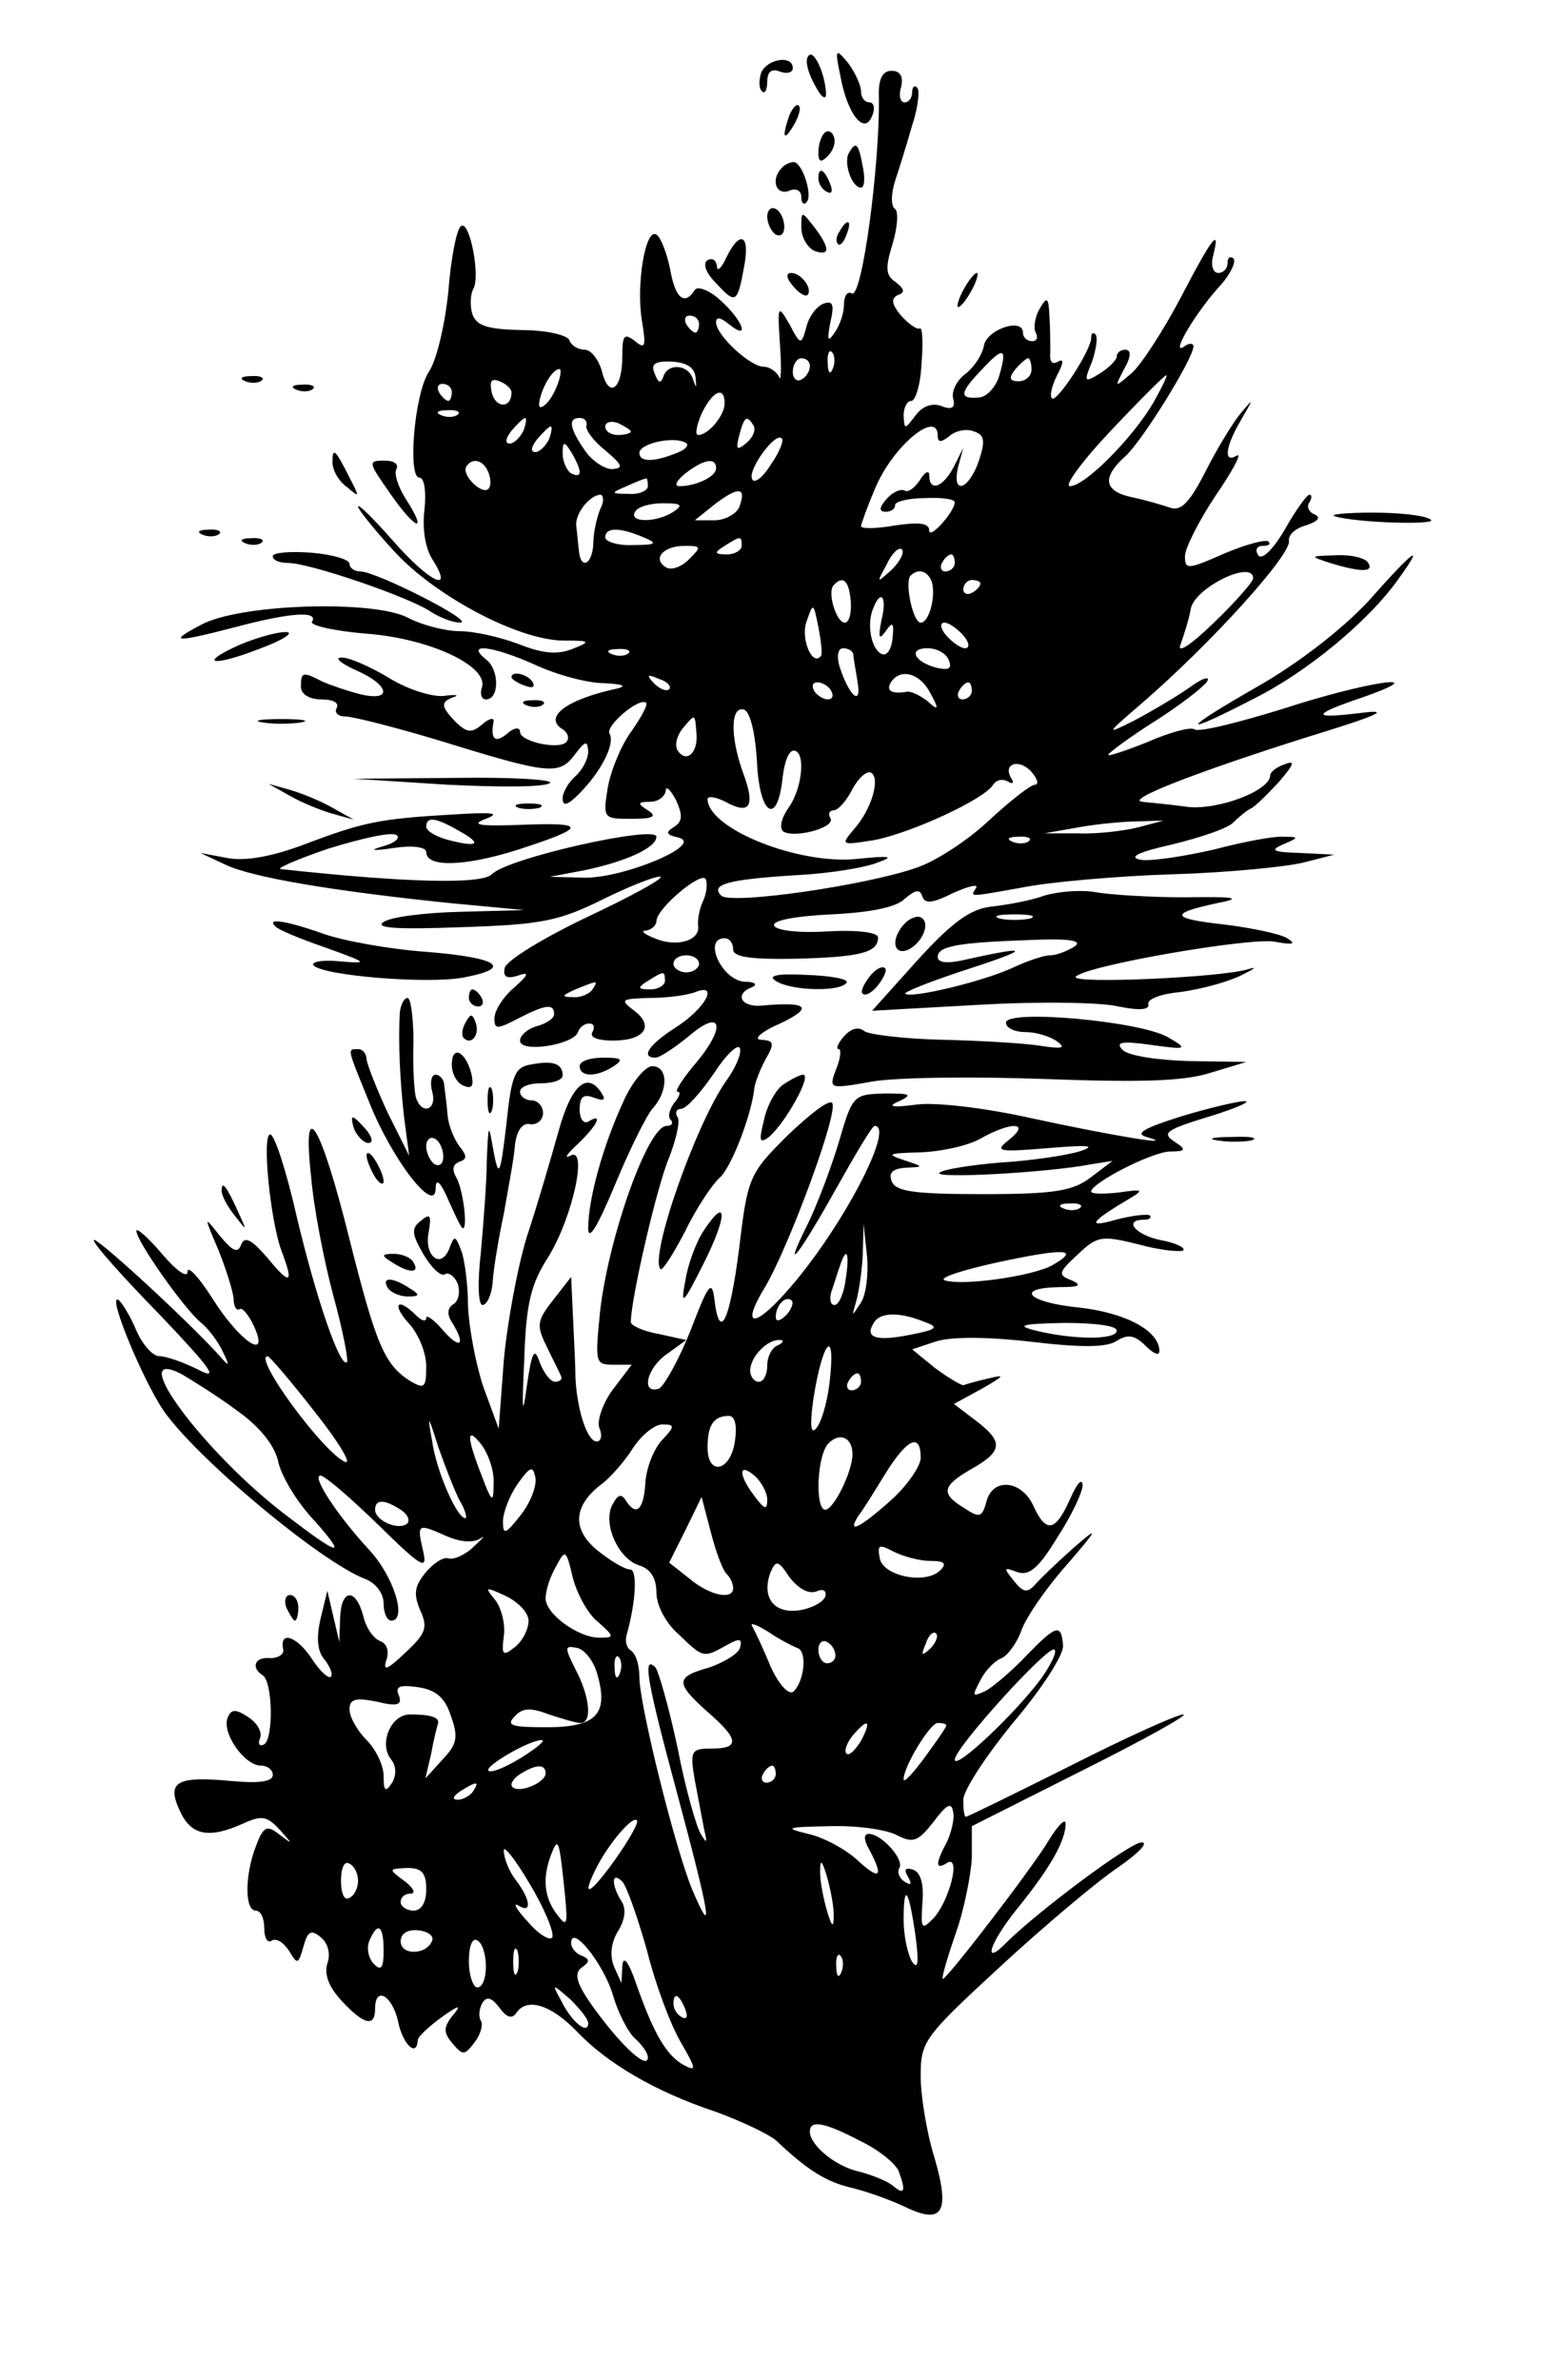 <?xml version="1.0" standalone="no"?>
<!DOCTYPE svg PUBLIC "-//W3C//DTD SVG 20010904//EN"
 "http://www.w3.org/TR/2001/REC-SVG-20010904/DTD/svg10.dtd">
<svg version="1.0" xmlns="http://www.w3.org/2000/svg"
 width="181pt" height="279pt" viewBox="0 0 181 279"
 preserveAspectRatio="xMidYMid meet">

<g transform="translate(0,279) scale(0.1,-0.1)"
fill="#000000" stroke="none">
<path d="M948 2724 c-4 -5 0 -20 8 -34 7 -14 13 -18 13 -10 -1 24 -15 54 -21
44z"/>
<path d="M986 2700 c8 -44 28 -69 37 -46 4 9 2 16 -3 16 -6 0 -10 6 -10 13 0
7 -7 22 -15 33 -15 18 -16 17 -9 -16z"/>
<path d="M893 2705 c-3 -9 -3 -19 1 -22 3 -4 6 2 6 11 0 12 5 16 15 12 8 -3
15 -1 15 4 0 16 -30 11 -37 -5z"/>
<path d="M1031 2676 c1 -81 -20 -238 -32 -230 -5 3 -9 -3 -9 -13 0 -10 -5 -25
-11 -33 -8 -12 -9 -9 -5 12 5 21 3 26 -8 22 -8 -3 -17 -15 -20 -27 -6 -22 -7
-22 -20 3 -14 24 -14 22 -11 -25 2 -27 1 -44 -1 -37 -3 6 -11 12 -18 12 -16 0
-56 37 -56 52 0 7 5 6 15 -2 26 -21 16 5 -10 28 -13 12 -27 17 -30 12 -12 -19
-23 -10 -29 25 -4 19 -11 37 -16 40 -13 8 -24 -59 -17 -101 5 -30 4 -34 -8
-24 -13 10 -15 7 -15 -18 0 -39 -16 -50 -24 -17 -4 14 -13 25 -20 25 -8 0 -16
5 -18 11 -2 6 -27 12 -56 12 -41 1 -53 5 -58 19 -3 10 -2 23 1 29 9 14 -4 81
-14 74 -5 -2 -12 -37 -15 -76 -4 -40 -14 -82 -23 -95 -17 -26 -25 -124 -11
-124 6 0 8 -17 6 -37 -3 -23 1 -47 10 -60 25 -40 -5 -25 -47 23 -23 26 -41 44
-41 40 0 -3 19 -27 43 -53 48 -52 144 -103 197 -104 33 0 34 -1 11 -10 -18 -7
-35 -5 -63 6 -21 8 -52 15 -69 15 -16 0 -44 7 -61 16 -41 21 -199 16 -243 -9
-38 -20 -31 -21 42 -2 64 17 97 19 89 6 -3 -4 26 -11 65 -14 75 -6 144 -39
134 -64 -2 -7 0 -13 5 -13 16 0 16 35 0 47 -25 20 8 16 59 -7 24 -11 60 -21
80 -21 20 -1 27 -3 16 -6 -61 -13 -88 -34 -65 -48 6 -4 8 -10 5 -14 -6 -11
-55 -1 -55 11 0 6 -7 5 -15 -2 -14 -12 -20 -7 -16 14 1 5 -5 4 -13 -3 -13 -11
-18 -10 -31 2 -18 19 -19 24 -2 30 6 2 1 3 -13 1 -14 -1 -43 8 -65 22 -22 13
-47 24 -55 23 -8 0 0 -7 18 -15 39 -17 43 -37 5 -28 -16 4 -36 11 -45 15 -23
12 -25 11 -25 -6 0 -9 10 -15 24 -15 14 0 21 -4 18 -10 -3 -5 1 -10 10 -10 9
0 60 -13 113 -29 126 -39 138 -40 156 -16 13 17 15 17 16 4 0 -9 -7 -22 -15
-29 -8 -7 -15 -19 -15 -26 0 -10 6 -8 19 5 26 26 43 59 36 71 -5 9 35 43 43
36 2 -3 -6 -17 -17 -33 -12 -16 -24 -45 -28 -66 -6 -37 -5 -37 28 -37 26 0 30
3 19 10 -13 8 -12 10 3 10 9 0 17 6 18 13 0 6 5 2 12 -11 8 -18 8 -25 -3 -32
-10 -6 -8 -9 6 -12 31 -8 -65 -48 -111 -47 l-40 1 42 8 c47 10 83 26 83 39 0
14 -175 -25 -193 -44 -12 -12 -100 -10 -247 6 -8 0 17 11 55 24 39 12 74 20
80 16 5 -3 -1 -9 -15 -13 -18 -5 -14 -6 13 -2 21 3 37 1 37 -5 0 -18 44 -17
105 2 84 27 85 33 7 30 -50 -2 -61 0 -42 7 18 7 8 8 -40 5 -86 -5 -104 -9
-173 -35 -37 -14 -69 -20 -90 -16 l-32 6 30 -14 c32 -15 128 -31 265 -45 l85
-8 -75 -2 c-41 -1 -82 -6 -90 -12 -11 -7 15 -9 92 -6 94 3 114 7 168 34 33 16
62 27 65 25 2 -3 -37 -24 -88 -48 -50 -24 -93 -50 -95 -59 -2 -10 2 -13 15 -9
14 5 14 2 -4 -14 -13 -11 -23 -27 -23 -36 0 -13 3 -13 28 0 31 16 42 18 42 5
0 -5 -9 -11 -20 -14 -11 -3 -20 -11 -20 -17 0 -15 63 -5 68 10 2 6 8 10 13 10
6 0 7 -4 4 -10 -4 -6 6 -10 24 -10 37 0 49 17 25 35 -17 13 -16 14 18 15 20 0
44 3 54 7 28 11 11 -20 -24 -42 -31 -20 -41 -35 -23 -35 5 0 23 12 40 26 39
33 43 9 5 -35 -14 -17 -23 -31 -19 -31 4 0 2 -6 -4 -13 -6 -8 -8 -17 -4 -20 3
-4 1 -7 -5 -7 -22 0 -68 -130 -78 -217 -6 -60 -6 -63 15 -63 l22 0 -22 -29
c-12 -16 -19 -37 -16 -45 4 -9 2 -16 -3 -16 -11 0 -23 36 -25 75 0 17 -2 50
-3 74 l-2 44 -21 -27 c-19 -24 -20 -30 -8 -54 7 -15 15 -30 17 -35 2 -4 -1 -7
-7 -7 -5 0 -13 10 -18 23 -6 18 -9 13 -15 -28 -5 -38 -6 -30 -3 31 2 66 8 89
28 120 29 47 47 131 26 119 -8 -4 -4 2 9 14 23 22 30 37 12 26 -5 -3 -10 3
-10 14 0 15 4 19 17 14 11 -4 14 -3 9 5 -17 27 -36 10 -51 -45 -9 -32 -25 -87
-37 -123 -11 -36 -23 -101 -27 -145 l-6 -80 -18 49 c-9 27 -17 70 -18 95 0 25
-4 55 -8 65 -7 18 -8 18 -14 2 -10 -25 -30 -8 -24 20 3 19 2 22 -9 13 -12 -9
-11 -16 3 -40 9 -15 20 -26 25 -23 4 3 11 -2 15 -11 3 -10 1 -20 -5 -24 -7 -4
-8 -12 -2 -21 17 -27 10 -33 -10 -10 -11 13 -20 19 -20 15 0 -5 -5 -4 -12 3
-22 22 -29 13 -8 -10 11 -12 20 -34 20 -50 0 -25 -2 -27 -19 -17 -30 19 -40
43 -71 166 -34 137 -56 172 -45 73 3 -36 15 -98 26 -139 11 -40 18 -76 16 -78
-8 -7 -36 74 -59 171 -12 53 -26 96 -31 96 -10 0 0 -100 13 -136 15 -39 11
-42 -16 -9 -19 22 -27 26 -31 16 -4 -11 -10 -8 -25 10 -19 24 -19 24 -2 -16 9
-22 17 -48 18 -57 0 -9 3 -15 7 -13 3 3 11 -7 17 -20 19 -42 -17 -18 -49 33
-16 25 -29 39 -29 31 0 -8 -13 1 -30 21 -16 19 -30 31 -30 27 0 -12 55 -90 75
-107 9 -7 21 -23 26 -34 9 -18 8 -19 -3 -6 -40 44 -148 143 -148 136 0 -5 35
-44 78 -88 59 -62 70 -77 45 -64 -18 9 -38 16 -46 16 -8 0 -20 14 -27 30 -7
17 -17 33 -21 36 -14 8 29 -95 53 -130 39 -56 184 -177 236 -197 13 -5 22 -17
22 -29 0 -11 4 -20 9 -20 19 0 3 52 -26 83 -37 40 -68 87 -57 87 5 0 35 -26
67 -57 53 -52 59 -55 53 -30 -7 31 -6 31 28 16 16 -7 31 -8 39 -3 7 5 4 1 -7
-9 -10 -10 -24 -16 -30 -14 -6 2 -18 -6 -27 -17 -13 -16 -14 -25 -6 -44 9 -20
7 -27 -18 -50 -20 -19 -26 -22 -22 -9 4 11 1 20 -7 23 -8 3 -17 16 -20 30 -9
33 -26 31 -27 -3 l-1 -28 -7 30 -7 30 -8 -33 c-5 -22 -4 -38 5 -48 6 -8 10
-17 7 -20 -3 -2 -13 7 -22 21 -17 26 -38 34 -34 12 2 -6 -5 -11 -15 -11 -18 2
-23 -11 -9 -20 12 -7 13 -74 2 -81 -5 -3 -8 0 -5 7 3 7 -3 18 -14 25 -15 10
-20 9 -24 -1 -7 -18 20 -56 39 -56 8 0 14 -5 14 -11 0 -8 -17 -10 -49 -7 -64
6 -76 -1 -60 -35 13 -29 34 -33 74 -15 22 10 28 9 43 -7 16 -18 16 -18 0 -6
-15 12 -19 10 -28 -14 -13 -34 -13 -75 0 -75 6 0 10 -9 10 -21 0 -11 4 -18 9
-14 6 3 14 -3 20 -12 10 -17 11 -16 17 5 5 18 9 20 20 11 9 -7 12 -20 8 -31
-4 -13 2 -28 17 -44 26 -28 39 -31 39 -9 0 27 20 16 27 -15 5 -26 22 -43 23
-22 0 4 13 16 28 27 21 15 24 15 13 2 -11 -14 -11 -20 0 -33 12 -14 14 -14 26
2 7 9 10 21 7 25 -3 5 -2 14 2 21 5 8 11 6 20 -6 8 -11 14 -13 19 -7 12 20 41
11 71 -20 36 -38 92 -71 164 -95 30 -11 62 -26 71 -34 38 -36 59 -48 88 -55
17 -4 45 -14 62 -22 45 -22 54 -7 35 58 -9 29 -16 72 -16 95 0 41 4 46 94 129
52 48 114 100 138 116 23 16 36 29 27 29 -13 0 -118 -78 -158 -117 -29 -30
-21 -2 12 39 39 48 57 80 57 100 0 7 -9 -2 -20 -20 -19 -32 -119 -162 -124
-162 -2 0 5 24 15 53 10 28 18 69 19 89 l0 37 131 66 c72 36 124 65 117 65 -7
0 -67 -27 -132 -60 -66 -33 -121 -60 -123 -60 -2 0 -3 9 -3 20 0 11 27 52 59
91 33 39 59 79 58 90 -2 26 -8 24 -43 -12 -16 -17 -37 -35 -47 -41 -17 -8 -17
-7 -7 12 6 12 17 23 25 26 7 3 18 18 23 32 5 15 29 50 53 77 38 44 39 47 8 20
-18 -16 -39 -36 -45 -43 -9 -10 -14 -9 -25 5 -12 15 -12 16 4 10 14 -5 25 4
47 40 17 26 30 54 30 62 -1 9 -7 1 -15 -17 -17 -38 -28 -40 -43 -7 -14 30 -48
33 -55 4 -5 -18 -8 -19 -26 -7 -28 17 -26 26 9 46 37 21 37 32 4 57 l-25 19
33 18 c26 15 28 17 8 12 -14 -3 -27 -7 -30 -8 -3 0 -18 9 -33 20 l-27 22 27 9
c18 6 59 6 112 0 59 -7 89 -7 101 1 13 8 21 7 34 -6 9 -9 16 -12 16 -6 0 24
-40 45 -94 51 -60 6 -77 23 -23 24 23 0 27 2 14 8 -16 6 -16 9 7 30 23 22 28
23 72 12 25 -7 49 -9 52 -7 3 3 -9 9 -26 12 -30 6 -45 24 -20 24 6 0 9 2 7 5
-3 2 -21 0 -40 -5 -35 -10 -31 -3 18 26 15 9 13 10 -14 6 -18 -2 -33 -2 -33 1
0 10 72 47 93 47 17 0 19 2 7 10 -19 12 -14 15 45 33 28 9 43 16 35 16 -8 0
-42 -8 -75 -18 -44 -14 -54 -20 -40 -24 41 -12 -43 2 -135 22 -54 12 -112 19
-135 16 -29 -4 -35 -2 -20 4 16 8 13 9 -17 9 -37 -1 -38 -2 -54 -57 -9 -30
-25 -72 -35 -93 -34 -68 -12 -40 31 37 23 41 43 75 46 75 25 0 -41 -125 -104
-195 -39 -44 -53 -40 -24 7 28 48 87 207 78 215 -4 4 -27 -14 -53 -39 -44 -44
-46 -48 -56 -132 -11 -86 -23 -110 -29 -59 -3 23 -7 18 -28 -37 -14 -35 -31
-65 -37 -68 -22 -7 -14 25 10 41 l22 16 -32 7 c-18 3 -33 10 -33 14 0 27 31
161 45 193 8 21 13 42 10 47 -4 6 -1 10 4 10 6 0 23 19 38 41 15 23 29 36 31
30 2 -6 -5 -23 -16 -38 -36 -51 -91 -208 -77 -221 2 -2 15 18 29 45 13 27 32
55 40 62 14 12 38 75 41 106 1 6 6 20 13 33 11 19 10 22 -5 23 -10 0 -1 9 22
19 40 19 33 26 -22 21 -24 -2 -32 14 -10 22 6 3 2 6 -9 6 -27 1 -50 51 -24 51
6 0 10 -6 10 -13 0 -9 20 -12 74 -11 75 2 96 7 96 25 0 6 -25 9 -60 7 -33 -2
-60 1 -62 7 -2 6 26 11 67 13 44 2 76 8 86 18 13 11 18 12 21 3 3 -9 12 -8 36
4 18 8 30 11 27 6 -7 -11 -10 -11 57 1 31 6 109 13 174 15 66 2 135 9 154 14
l35 9 -40 2 c-32 1 -36 3 -20 10 19 8 19 9 1 9 -11 1 -48 -6 -82 -15 -35 -8
-74 -14 -86 -12 -15 3 -3 9 37 18 33 8 66 19 72 26 7 7 16 14 20 16 5 2 19 16
33 31 18 21 20 26 7 21 -9 -3 -17 -9 -17 -13 0 -18 -61 -41 -97 -37 -21 3 -45
5 -53 6 -21 2 64 35 194 76 85 26 99 33 61 28 -58 -7 -57 -2 5 19 85 30 3 18
-95 -14 -52 -16 -99 -28 -104 -24 -5 3 -30 -4 -55 -15 -25 -10 -46 -17 -46
-15 0 2 24 20 54 39 30 19 57 40 62 47 4 7 -6 4 -22 -8 -16 -11 -45 -28 -64
-38 -34 -17 -33 -16 10 21 81 70 175 174 172 190 -1 7 8 15 20 18 14 5 18 9
10 13 -6 2 -10 9 -6 14 3 5 3 9 0 9 -3 0 -16 -18 -29 -41 -14 -24 -27 -36 -31
-30 -4 6 -2 11 5 11 7 0 10 2 7 5 -3 3 -26 -3 -52 -14 -43 -19 -46 -19 -46 -3
0 9 16 41 36 71 20 29 31 50 25 47 -16 -10 -14 10 5 42 15 26 15 26 -1 7 -9
-11 -28 -42 -41 -68 -19 -37 -29 -47 -42 -42 -9 3 -29 9 -44 12 -33 7 -36 23
-8 48 20 18 80 115 80 129 0 4 -6 4 -12 -1 -15 -9 16 43 45 74 11 13 17 26 14
30 -4 3 -7 1 -7 -5 0 -7 -5 -12 -11 -12 -6 0 -9 9 -6 20 9 35 -1 22 -38 -49
-20 -38 -46 -78 -57 -88 -21 -18 -21 -18 -9 5 8 14 8 22 1 22 -5 0 -10 -3 -10
-8 0 -4 -9 -13 -20 -20 -18 -11 -19 -10 -9 14 5 15 7 29 4 32 -3 3 -5 1 -5 -4
0 -15 -41 -77 -46 -71 -3 3 0 15 6 27 8 15 8 20 1 16 -7 -4 -10 0 -9 11 0 10
0 29 -1 43 -1 22 -3 23 -12 7 -5 -9 -7 -22 -4 -27 3 -6 1 -10 -4 -10 -6 0 -11
4 -11 10 0 18 -43 4 -46 -16 -2 -10 -11 -24 -21 -32 -10 -7 -17 -20 -15 -29 3
-11 -1 -14 -14 -9 -10 4 -22 0 -30 -11 -13 -17 -13 -17 -14 0 0 9 4 17 9 17 5
0 11 20 12 44 2 24 1 43 -2 41 -3 -2 -13 5 -22 15 -11 13 -12 20 -4 24 9 3 8
7 -2 15 -12 8 -13 16 -4 45 6 20 7 38 3 41 -5 3 -5 17 0 33 5 15 14 44 20 65
7 21 9 41 6 44 -3 4 -6 1 -6 -5 0 -7 -4 -12 -9 -12 -5 0 -7 8 -4 18 3 12 -1
19 -11 19 -11 0 -16 -10 -15 -31z m-211 -266 c0 -5 -2 -10 -4 -10 -3 0 -8 5
-11 10 -3 6 -1 10 4 10 6 0 11 -4 11 -10z m157 -52 c-3 -8 -6 -5 -6 6 -1 11 2
17 5 13 3 -3 4 -12 1 -19z m195 -9 c-4 -13 -15 -25 -24 -25 -23 -2 -23 5 4 33
25 27 30 26 20 -8z m-356 -2 c1 -12 1 -13 -3 -2 -5 18 -30 20 -35 3 -3 -8 -6
-7 -10 4 -5 11 0 15 20 14 18 -1 27 -7 28 -19z m134 14 c0 -6 -4 -13 -10 -16
-5 -3 -10 1 -10 9 0 9 5 16 10 16 6 0 10 -4 10 -9z m260 -4 c0 -8 -7 -14 -15
-14 -11 0 -12 4 -4 14 6 7 13 13 15 13 2 0 4 -6 4 -13z m-560 -27 c-6 -12 -14
-19 -17 -17 -2 3 1 15 7 27 6 12 14 19 17 17 2 -3 -1 -15 -7 -27z m-50 0 c0
-19 -18 -19 -23 -1 -3 14 -1 18 9 14 8 -3 14 -9 14 -13z m753 -12 c-24 -41
-80 -98 -98 -98 -7 0 14 29 48 65 34 36 63 65 65 65 2 0 -5 -14 -15 -32z
m-823 12 c0 -5 -2 -10 -4 -10 -3 0 -8 5 -11 10 -3 6 -1 10 4 10 6 0 11 -4 11
-10z m320 -13 c0 -14 -19 -37 -31 -37 -4 0 -2 11 4 25 13 27 27 33 27 12z
m-313 -13 c-3 -3 -12 -4 -19 -1 -8 3 -5 6 6 6 11 1 17 -2 13 -5z m77 -19 c-4
-8 -11 -15 -16 -15 -6 0 -5 6 2 15 7 8 14 15 16 15 2 0 1 -7 -2 -15z m74 6
c-2 -4 8 -18 22 -29 20 -17 22 -21 8 -22 -9 0 -24 10 -32 22 -18 26 -20 38 -6
38 6 0 9 -4 8 -9z m52 -7 c0 -2 -7 -4 -15 -4 -8 0 -15 4 -15 10 0 5 7 7 15 4
8 -4 15 -8 15 -10z m144 7 c3 -5 -1 -14 -8 -20 -12 -10 -13 -8 -9 8 6 23 9 25
17 12z m-240 -16 c-4 -8 -11 -15 -16 -15 -6 0 -5 6 2 15 7 8 14 15 16 15 2 0
1 -7 -2 -15z m456 4 c0 -8 4 -8 14 0 7 6 20 9 29 5 12 -4 13 -11 5 -35 -12
-34 -32 -40 -24 -6 l6 22 -11 -22 c-13 -25 -29 -30 -29 -10 0 6 -5 4 -11 -6
-6 -9 -14 -15 -18 -12 -5 2 -14 -2 -21 -10 -9 -10 -9 -15 -1 -15 6 0 11 3 11
8 0 4 16 8 35 8 19 1 35 -1 35 -5 -1 -12 -30 -44 -30 -33 0 9 -12 10 -40 6
-22 -4 -40 -4 -40 -1 0 2 7 22 16 43 20 50 74 95 74 63z m-306 -20 c-27 -11
-44 -11 -44 0 0 11 40 20 54 12 5 -2 1 -8 -10 -12z m110 -14 c-10 -16 -20 -23
-22 -16 -4 12 28 55 35 47 3 -2 -3 -17 -13 -31z m-224 -8 c0 -5 -4 -5 -10 -2
-5 3 -10 14 -10 23 0 15 2 15 10 2 5 -8 10 -19 10 -23z m-107 -1 c3 -8 3 -16
0 -19 -7 -8 -32 16 -26 26 7 11 20 8 26 -7z m267 5 c0 -10 -24 -21 -43 -21 -7
0 -3 7 7 15 22 17 36 19 36 6z m-80 -21 c0 -5 -10 -10 -22 -9 -22 0 -22 1 -3
9 11 5 21 9 23 9 1 1 2 -3 2 -9z m107 -25 c-4 -8 -17 -15 -29 -15 l-23 0 25
20 c27 20 36 19 27 -5z m-163 -2 c-4 -10 -8 -28 -8 -40 -1 -25 -15 -32 -17 -8
-1 8 -2 21 -3 28 -2 14 15 36 28 37 4 0 5 -8 0 -17z m86 -3 c-20 -13 -53 -13
-45 0 3 6 18 10 33 10 21 0 24 -2 12 -10z m-35 -30 c17 -7 15 -9 -12 -9 -18
-1 -33 4 -33 9 0 12 17 12 45 0z m115 -10 c0 -5 -8 -10 -17 -10 -15 0 -16 2
-3 10 19 12 20 12 20 0z m-62 -16 c-9 -9 -21 -13 -27 -9 -16 10 -3 25 22 25
20 0 20 -1 5 -16z m238 -12 c-18 -16 -18 -16 -6 6 6 13 14 21 18 18 3 -4 -2
-14 -12 -24z m74 8 c0 -5 -5 -10 -11 -10 -5 0 -7 5 -4 10 3 6 8 10 11 10 2 0
4 -4 4 -10z m-27 -22 c5 -17 -3 -48 -13 -48 -9 0 -19 47 -12 55 9 9 20 6 25
-7z m377 4 c0 -4 -21 -28 -46 -52 -29 -28 -44 -37 -39 -25 4 11 10 30 12 42 6
25 73 57 73 35z m-472 -27 c1 -14 -2 -25 -7 -25 -10 0 -21 36 -13 44 11 12 18
5 20 -19z m152 21 c0 -3 -4 -8 -10 -11 -5 -3 -10 -1 -10 4 0 6 5 11 10 11 6 0
10 -2 10 -4z m-116 -43 c-4 -21 -3 -24 5 -13 8 12 10 10 8 -8 -1 -12 -6 -21
-12 -19 -12 4 -19 33 -11 53 9 24 17 15 10 -13z m-71 -42 c-10 -13 -24 20 -17
40 8 23 8 23 14 -6 3 -16 5 -32 3 -34z m167 24 c7 -8 8 -15 2 -15 -5 0 -15 7
-22 15 -7 8 -8 15 -2 15 5 0 15 -7 22 -15z m-393 -21 c-3 -3 -12 -4 -19 -1 -8
3 -5 6 6 6 11 1 17 -2 13 -5z m264 -1 c0 -5 3 -19 5 -33 5 -29 -10 -16 -21 18
-4 13 -2 22 4 22 6 0 11 -3 12 -7z m112 -7 c4 -10 0 -12 -14 -9 -27 7 -34 23
-11 23 11 0 22 -6 25 -14z m-328 -34 c-3 -3 -11 0 -18 7 -9 10 -8 11 6 5 10
-3 15 -9 12 -12z m306 -4 c11 -20 10 -22 -3 -10 -9 7 -20 12 -24 11 -18 -3
-25 1 -19 11 11 17 34 11 46 -12z m-116 2 c3 -5 2 -10 -4 -10 -5 0 -13 5 -16
10 -3 6 -2 10 4 10 5 0 13 -4 16 -10z m165 0 c0 -5 -5 -10 -11 -10 -5 0 -7 5
-4 10 3 6 8 10 11 10 2 0 4 -4 4 -10z m-252 -84 c3 -62 24 -75 30 -18 2 18 7
32 13 32 14 0 11 -43 -6 -67 -9 -13 -11 -24 -6 -28 14 -8 62 5 55 16 -3 5 -1
9 4 9 5 0 15 11 22 25 7 13 17 22 22 19 11 -7 0 -44 -21 -67 -15 -18 -14 -18
24 -12 43 8 130 48 140 65 4 6 11 7 17 4 6 -4 8 -2 4 4 -10 17 10 23 24 7 7
-8 9 -15 4 -15 -5 0 -29 -19 -53 -41 -24 -23 -62 -48 -85 -56 -59 -21 -219
-44 -230 -33 -13 13 7 19 89 24 39 2 81 9 95 15 20 7 14 8 -25 4 -68 -7 -174
35 -175 70 0 4 9 3 21 -3 29 -16 35 -5 21 33 -16 44 -15 80 1 75 7 -3 13 -27
15 -62z m-71 34 c2 -23 -12 -35 -22 -20 -4 6 -1 17 5 25 16 19 15 19 17 -5z
m-277 -115 c27 -15 20 -19 -17 -9 -13 4 -23 10 -23 15 0 12 11 11 40 -6z m795
5 c-16 -4 -48 -8 -70 -7 l-40 0 40 7 c22 4 54 7 70 7 l30 1 -30 -8z m-128 -16
c-3 -3 -12 -4 -19 -1 -8 3 -5 6 6 6 11 1 17 -2 13 -5z m-383 -72 c-4 -9 -6
-22 -5 -28 2 -17 -26 -25 -51 -14 -13 5 -17 9 -10 9 6 1 12 6 12 11 0 15 54
60 58 49 2 -5 1 -17 -4 -27z m-4 -72 c0 -5 -7 -10 -15 -10 -8 0 -15 5 -15 10
0 6 7 10 15 10 8 0 15 -4 15 -10z m-40 -20 c0 -5 -8 -10 -17 -10 -15 0 -16 2
-3 10 19 12 20 12 20 0z m-85 -10 c-3 -5 -14 -10 -23 -9 -14 0 -13 2 3 9 27
11 27 11 20 0z m489 -176 c-18 -14 -14 -15 46 -10 48 4 57 3 36 -4 -17 -5 -59
-11 -93 -13 -35 -3 -67 -8 -71 -12 -7 -7 126 0 178 10 l25 4 -25 -19 c-21 -16
-41 -20 -126 -20 -82 0 -103 3 -108 15 -4 10 1 15 17 16 21 1 21 1 -3 9 -21 7
-18 8 20 9 25 1 56 8 70 16 35 20 60 20 34 -1z m83 -80 c-3 -3 -12 -4 -19 -1
-8 3 -5 6 6 6 11 1 17 -2 13 -5z m-257 -111 c-11 -17 -11 -17 -6 0 3 10 7 35
8 55 l1 37 4 -37 c2 -21 -1 -46 -7 -55z m225 44 c-22 -13 -106 -25 -127 -18
-7 3 21 12 62 21 79 17 98 16 65 -3z m-243 -17 c-2 -16 -8 -30 -13 -30 -5 0
-6 7 -4 15 3 8 7 22 10 30 8 25 12 17 7 -15z m-70 -42 c-7 -7 -12 -8 -12 -2 0
14 12 26 19 19 2 -3 -1 -11 -7 -17z m163 -8 c17 -6 14 -9 -18 -15 -40 -8 -53
-3 -42 14 7 13 31 13 60 1z m225 -10 c0 -11 -50 -11 -95 0 -24 6 -17 8 33 9
35 0 62 -3 62 -9z m-397 -17 c-7 -2 -13 -13 -13 -24 0 -10 -4 -19 -10 -19 -5
0 -10 6 -10 13 0 16 20 37 35 36 5 0 4 -3 -2 -6z m60 -45 c-3 -24 -10 -47 -16
-53 -6 -7 -7 5 -3 34 11 71 27 87 19 19z m-604 -33 c28 -35 44 -62 36 -59 -25
10 -109 124 -91 124 2 0 27 -29 55 -65z m-92 2 c27 -19 44 -40 49 -59 3 -17
22 -49 43 -71 39 -44 30 -42 -34 7 -96 73 -190 200 -122 165 12 -7 41 -25 64
-42z m733 33 c0 -5 -5 -10 -11 -10 -5 0 -7 5 -4 10 3 6 8 10 11 10 2 0 4 -4 4
-10z m-471 -139 c7 -11 9 -21 7 -21 -10 0 -34 55 -39 90 -6 33 -5 32 7 -6 8
-23 19 -51 25 -63z m323 69 c-5 -35 -32 -41 -32 -7 0 26 7 37 25 37 7 0 10
-11 7 -30z m-86 1 c-9 -10 -18 -32 -19 -50 -2 -32 -11 -39 -23 -20 -5 8 -9 7
-15 -4 -13 -22 6 -64 30 -72 14 -4 21 -15 21 -32 0 -15 11 -36 26 -49 29 -28
29 -28 56 -13 16 9 19 8 16 -3 -2 -7 -19 -17 -36 -23 -40 -11 -40 -18 -2 -52
37 -32 38 -43 5 -43 -24 0 -26 -2 -20 -37 4 -21 9 -47 11 -58 4 -16 3 -17 -4
-5 -5 8 -18 53 -27 100 -10 47 -22 89 -26 95 -16 16 -10 -17 26 -150 38 -142
42 -168 19 -115 -20 44 -64 221 -64 254 0 14 -4 27 -10 31 -5 3 -7 11 -5 18
11 39 13 77 4 77 -6 0 -23 10 -39 23 -30 25 -27 53 7 78 10 8 26 26 36 42 10
15 25 27 34 27 15 0 15 -2 -1 -19z m-197 -50 c0 -24 -2 -23 -14 9 -18 46 -18
59 0 36 8 -11 15 -31 14 -45z m421 34 c0 -20 -22 -65 -32 -65 -12 0 -10 64 4
78 13 13 28 7 28 -13z m80 -4 c0 -10 -16 -33 -35 -50 -37 -33 -52 -40 -38 -18
5 6 19 29 32 50 25 40 41 48 41 18z m-469 -67 c-18 -23 -21 -24 -21 -8 0 11 8
31 17 44 15 21 18 22 21 8 2 -10 -6 -30 -17 -44z m289 18 c0 -13 -3 -12 -15 4
-19 25 -19 40 0 24 8 -7 15 -20 15 -28z m-430 -12 c8 -5 11 -12 8 -16 -10 -9
-38 3 -38 16 0 12 10 13 30 0z m383 -76 c4 -4 7 -11 7 -16 0 -14 -27 -9 -51
11 l-24 19 19 38 19 39 11 -42 c6 -23 14 -45 19 -49z m238 16 c17 0 20 -3 12
-11 -17 -17 -67 -7 -71 14 -3 16 -1 17 16 8 12 -6 31 -11 43 -11z m-389 -72
c19 -17 19 -18 1 -18 -25 0 -63 28 -63 46 0 9 5 25 12 37 11 21 12 21 20 -13
5 -19 18 -43 30 -52z m255 36 c9 4 13 1 11 -6 -3 -7 -17 -14 -31 -16 -30 -4
-44 16 -33 45 6 14 9 14 22 -6 10 -13 22 -20 31 -17z m-337 -34 c0 -10 -7 -24
-16 -31 -14 -11 -16 -10 -13 13 2 14 -3 33 -10 42 -13 16 -12 16 12 5 15 -7
27 -20 27 -29z m315 -32 c12 -3 9 -38 -4 -51 -5 -5 -17 7 -27 29 -9 22 -19 43
-22 48 -2 4 6 1 19 -7 13 -9 29 -17 34 -19z m156 -1 c-10 -9 -11 -8 -5 6 3 10
9 15 12 12 3 -3 0 -11 -7 -18z m-111 -8 c0 -5 -4 -9 -10 -9 -5 0 -10 7 -10 16
0 8 5 12 10 9 6 -3 10 -10 10 -16z m-279 -23 c13 -46 -2 -61 -60 -61 -41 0
-48 2 -37 13 9 10 19 10 40 2 15 -5 32 -10 37 -10 14 0 11 31 -6 63 -13 26
-13 28 2 25 9 -2 20 -16 24 -32z m521 -3 c-30 -41 -102 -109 -102 -96 0 14
111 136 117 129 3 -3 -4 -17 -15 -33z m-495 5 c-3 -8 -6 -5 -6 6 -1 11 2 17 5
13 3 -3 4 -12 1 -19z m-198 -50 c9 -25 7 -33 -10 -51 l-20 -22 7 30 c3 17 7
32 8 35 1 7 -10 10 -33 10 -23 0 -37 -35 -22 -53 6 -8 6 -18 1 -27 -8 -12 -10
-10 -10 8 0 12 -9 31 -20 42 -11 11 -20 27 -20 36 0 12 7 14 32 9 24 -6 30 -4
26 7 -5 11 1 13 22 10 21 -3 32 -12 39 -34z m481 -29 c-7 -11 -14 -18 -17 -15
-3 3 0 12 7 21 18 21 23 19 10 -6z m100 18 c0 -2 -11 -18 -25 -37 -14 -19 -25
-31 -25 -26 0 15 31 66 40 66 6 0 10 -1 10 -3z m-499 -38 c-18 -11 -35 -18
-38 -15 -5 5 46 35 62 36 6 0 -5 -9 -24 -21z m29 -18 c0 -11 -31 -24 -39 -16
-3 3 1 10 9 15 19 12 30 12 30 1z m270 -1 c0 -5 -5 -10 -11 -10 -5 0 -7 5 -4
10 3 6 8 10 11 10 2 0 4 -4 4 -10z m-355 -20 c-3 -5 -12 -10 -18 -10 -7 0 -6
4 3 10 19 12 23 12 15 0z m556 -59 c-14 -26 -14 -34 0 -25 17 10 2 -47 -17
-66 -13 -13 -14 -11 -12 19 2 22 -2 36 -11 39 -9 3 -11 0 -6 -8 5 -9 4 -11 -4
-6 -6 4 -9 11 -6 16 6 10 -21 40 -36 40 -6 0 -6 -7 1 -19 17 -32 12 -36 -14
-12 -14 13 -40 27 -58 31 -29 7 -26 8 25 9 32 1 68 -4 80 -11 18 -9 24 -7 42
16 15 20 21 24 23 12 2 -8 -2 -24 -7 -35z m-390 -22 c-31 -43 -40 -45 -20 -6
15 28 41 58 46 53 3 -2 -9 -23 -26 -47z m-73 -90 c-2 -5 -15 2 -28 17 -14 15
-19 24 -12 20 16 -10 15 6 -3 30 -8 10 -14 26 -14 34 -1 8 13 -9 30 -38 17
-28 29 -57 27 -63z m15 47 c3 -33 2 -36 -10 -20 -15 20 -17 43 -6 71 8 20 9
17 16 -51z m-243 19 c0 -8 -4 -17 -10 -20 -6 -4 -10 5 -10 20 0 15 4 24 10 20
6 -3 10 -12 10 -20z m558 -40 c0 -16 -2 -15 -8 5 -4 14 -8 34 -8 45 0 16 2 15
8 -5 4 -14 8 -34 8 -45z m-478 30 c0 -16 -6 -25 -15 -25 -8 0 -15 5 -15 10 0
6 5 10 12 10 6 0 3 7 -8 15 -19 14 -18 14 4 15 17 0 22 -6 22 -25z m259 -72
c10 -40 28 -88 40 -108 18 -31 18 -34 3 -26 -20 11 -35 36 -56 96 -9 26 -15
33 -16 20 l-1 -20 -9 20 c-5 13 -3 28 5 41 8 13 10 26 4 35 -12 19 -12 36 1
23 5 -5 18 -42 29 -81z m315 17 c4 -31 3 -40 -4 -30 -5 8 -10 30 -10 49 0 45
6 37 14 -19z m-624 -17 c0 -20 -3 -24 -11 -16 -7 7 -9 19 -6 27 10 24 17 19
17 -11z m57 12 c-6 -17 -37 -18 -37 -1 0 9 8 14 20 13 11 -1 19 -6 17 -12z
m63 -31 c0 -13 -4 -24 -10 -24 -5 0 -10 14 -10 31 0 17 4 28 10 24 6 -3 10
-17 10 -31z m149 -33 c6 -21 18 -44 26 -51 8 -7 15 -17 15 -22 0 -15 -30 12
-62 56 -22 30 -25 42 -16 49 10 7 10 10 1 14 -7 2 -13 9 -13 15 0 23 38 -24
49 -61z m-112 27 c-3 -7 -5 -2 -5 12 0 14 2 19 5 13 2 -7 2 -19 0 -25z m380 0
c-3 -8 -6 -5 -6 6 -1 11 2 17 5 13 3 -3 4 -12 1 -19z m-297 -60 c0 -14 -19 1
-31 25 -12 22 -12 22 10 3 11 -11 21 -23 21 -28z m114 16 c3 -8 2 -12 -4 -9
-6 3 -10 10 -10 16 0 14 7 11 14 -7z m205 -154 c21 -10 41 -26 45 -35 9 -24 7
-29 -6 -18 -7 6 -25 13 -40 17 -28 6 -58 31 -58 47 0 14 17 11 59 -11z"/>
<path d="M926 2655 c-9 -26 -7 -32 5 -12 6 10 9 21 6 23 -2 3 -7 -2 -11 -11z"/>
<path d="M967 2634 c-4 -4 -7 -14 -7 -23 0 -11 3 -12 11 -4 6 6 10 16 7 23 -2
6 -7 8 -11 4z"/>
<path d="M996 2611 c-7 -11 3 -41 14 -41 4 0 5 11 2 25 -5 27 -8 30 -16 16z"/>
<path d="M917 2593 c-13 -13 -7 -32 8 -27 8 4 15 1 15 -7 0 -7 3 -10 6 -6 8 7
-5 47 -15 47 -4 0 -11 -3 -14 -7z"/>
<path d="M960 2581 c0 -6 4 -13 10 -16 6 -3 7 1 4 9 -7 18 -14 21 -14 7z"/>
<path d="M900 2536 c0 -8 5 -18 10 -21 6 -3 10 1 10 9 0 8 -4 18 -10 21 -5 3
-10 -1 -10 -9z"/>
<path d="M940 2523 c0 -11 7 -23 15 -27 19 -7 19 3 0 28 -15 19 -15 19 -15 -1z"/>
<path d="M985 2519 c-4 -6 -5 -12 -2 -15 2 -3 7 2 10 11 7 17 1 20 -8 4z"/>
<path d="M852 2488 c-6 -13 -11 -17 -11 -10 -1 7 -5 10 -11 7 -6 -4 -2 -15 10
-27 23 -25 25 -24 33 20 7 37 -5 43 -21 10z"/>
<path d="M930 2455 c7 -9 15 -13 17 -11 7 7 -7 26 -19 26 -6 0 -6 -6 2 -15z"/>
<path d="M1130 2450 c-6 -11 -8 -20 -6 -20 3 0 10 9 16 20 6 11 8 20 6 20 -3
0 -10 -9 -16 -20z"/>
<path d="M288 2343 c7 -3 16 -2 19 1 4 3 -2 6 -13 5 -11 0 -14 -3 -6 -6z"/>
<path d="M348 2333 c7 -3 16 -2 19 1 4 3 -2 6 -13 5 -11 0 -14 -3 -6 -6z"/>
<path d="M390 2248 c0 -9 7 -22 17 -29 15 -13 15 -12 3 11 -17 34 -20 36 -20
18z"/>
<path d="M458 2211 c29 -42 45 -48 18 -6 -9 14 -14 30 -11 35 3 6 -3 10 -14
10 -20 0 -19 -2 7 -39z"/>
<path d="M1565 2185 c23 -8 125 -11 113 -4 -7 5 -38 8 -68 8 -30 0 -50 -2 -45
-4z"/>
<path d="M238 2163 c7 -3 16 -2 19 1 4 3 -2 6 -13 5 -11 0 -14 -3 -6 -6z"/>
<path d="M288 2153 c7 -3 16 -2 19 1 4 3 -2 6 -13 5 -11 0 -14 -3 -6 -6z"/>
<path d="M320 2138 c0 -5 8 -8 18 -8 25 0 142 -40 167 -57 11 -7 26 -13 35
-13 18 1 -99 60 -117 60 -7 0 -13 4 -13 9 0 5 -20 11 -45 13 -25 2 -45 0 -45
-4z"/>
<path d="M1560 2130 c36 -11 52 -11 45 0 -3 6 -21 10 -38 9 -31 -1 -31 -1 -7
-9z"/>
<path d="M1605 2085 c-31 -33 -81 -72 -130 -100 -91 -52 -93 -60 -4 -14 62 31
135 91 170 141 31 43 18 34 -36 -27z"/>
<path d="M281 2034 c-51 -23 -31 -26 25 -4 27 10 40 19 29 19 -11 0 -35 -7
-54 -15z"/>
<path d="M600 1996 c0 -2 7 -7 16 -10 8 -3 12 -2 9 4 -6 10 -25 14 -25 6z"/>
<path d="M618 1963 c7 -3 16 -2 19 1 4 3 -2 6 -13 5 -11 0 -14 -3 -6 -6z"/>
<path d="M308 1943 c12 -2 32 -2 45 0 12 2 2 4 -23 4 -25 0 -35 -2 -22 -4z"/>
<path d="M525 1870 c61 -3 114 -3 120 2 5 4 -45 7 -110 6 l-120 -1 110 -7z"/>
<path d="M340 1857 c14 -8 36 -17 50 -21 l25 -7 -25 14 c-14 8 -36 17 -50 21
l-25 7 25 -14z"/>
<path d="M608 1843 c6 -2 18 -2 25 0 6 3 1 5 -13 5 -14 0 -19 -2 -12 -5z"/>
<path d="M1225 1740 c-16 -6 -45 -11 -63 -13 -24 -3 -45 -18 -86 -63 l-53 -59
126 7 c69 4 143 3 163 -2 25 -5 37 -4 35 3 -1 6 16 12 38 14 22 3 53 11 70 19
16 8 21 11 10 8 -29 -10 -211 -18 -203 -9 12 13 203 46 233 41 22 -4 26 -3 15
4 -8 5 -41 12 -73 16 -64 7 -66 13 -10 25 31 6 24 8 -37 7 -41 0 -88 3 -105 6
-16 3 -43 1 -60 -4z m-17 -27 c-10 -2 -26 -2 -35 0 -10 3 -2 5 17 5 19 0 27
-2 18 -5z m52 -33 c-8 -5 -21 -10 -28 -10 -8 0 -28 -7 -45 -15 -35 -16 -119
-36 -125 -30 -2 2 31 15 74 29 74 24 73 28 -3 11 -21 -5 -33 -4 -33 3 0 13 24
17 110 20 46 2 61 -1 50 -8z"/>
<path d="M1062 1708 c-17 -17 -15 -38 2 -32 17 7 28 31 17 38 -4 3 -13 0 -19
-6z"/>
<path d="M323 1704 c3 -4 30 -15 59 -25 50 -18 51 -19 16 -16 -21 2 -34 -1
-30 -5 12 -12 134 -22 176 -14 58 11 42 23 -43 30 -44 3 -98 13 -121 21 -45
16 -68 19 -57 9z"/>
<path d="M1020 1645 c-7 -9 -11 -18 -8 -20 3 -3 11 1 18 10 7 9 11 18 8 20 -3
3 -11 -1 -18 -10z"/>
<path d="M910 1640 c18 -12 77 -13 83 -2 3 4 -18 8 -46 9 -36 2 -47 -1 -37 -7z"/>
<path d="M550 1620 c0 -5 5 -10 11 -10 5 0 7 5 4 10 -3 6 -8 10 -11 10 -2 0
-4 -4 -4 -10z"/>
<path d="M469 1603 c-2 -33 0 -78 5 -123 l6 -45 -25 50 c-13 28 -24 56 -25 63
0 6 -4 12 -10 12 -13 0 -13 2 13 -62 27 -68 77 -132 78 -102 0 13 5 10 15 -13
8 -18 15 -33 17 -33 6 0 0 47 -8 60 -5 9 -4 15 4 18 9 3 9 7 0 18 -6 8 -13 24
-14 37 -1 12 -3 28 -4 35 0 6 -5 12 -10 12 -5 0 -7 -9 -4 -20 6 -21 -12 -28
-19 -7 -2 6 -4 36 -3 65 0 28 -3 52 -7 52 -4 0 -8 -8 -9 -17z m51 -169 c0 -8
-4 -12 -10 -9 -5 3 -10 13 -10 21 0 8 5 12 10 9 6 -3 10 -13 10 -21z"/>
<path d="M546 1591 c-4 -7 -5 -15 -2 -18 9 -9 19 4 14 18 -4 11 -6 11 -12 0z"/>
<path d="M1180 1591 c0 -6 10 -11 23 -11 12 0 29 -5 37 -11 11 -8 6 -9 -20 -5
-19 3 -71 6 -115 7 -44 1 -85 6 -91 10 -7 6 -16 3 -24 -6 -7 -8 -10 -15 -6
-15 3 0 2 -11 -3 -23 -9 -24 -9 -24 42 -15 29 5 120 6 202 3 110 -4 162 -3
194 7 l43 13 -67 1 c-36 1 -71 6 -78 13 -9 9 -2 11 33 6 43 -6 44 -5 20 9 -33
19 -190 33 -190 17z"/>
<path d="M530 1542 c0 -11 6 -22 14 -25 10 -4 12 0 9 14 -7 27 -23 34 -23 11z"/>
<path d="M623 1542 c-19 -3 -23 -12 -29 -70 -7 -60 -9 -64 -15 -32 -6 34 -6
34 -8 -11 0 -25 -4 -74 -7 -108 -4 -35 -3 -61 2 -61 5 0 11 12 12 28 1 15 7
51 13 79 5 29 12 65 13 80 2 18 9 27 18 25 8 -1 15 5 15 13 0 8 -6 15 -14 15
-7 0 -13 5 -13 10 0 6 11 10 25 10 14 0 25 4 25 9 0 14 -11 18 -37 13z"/>
<path d="M680 1540 c0 -13 20 -13 40 0 12 8 9 10 -12 10 -16 0 -28 -4 -28 -10z"/>
<path d="M731 1498 c-24 -52 -41 -114 -41 -148 0 -16 11 2 31 50 17 41 37 82
45 91 18 20 18 49 -1 49 -8 0 -24 -19 -34 -42z"/>
<path d="M918 1518 c-9 -7 -19 -26 -22 -42 -6 -24 -5 -27 6 -19 19 16 51 73
40 73 -4 0 -15 -6 -24 -12z"/>
<path d="M572 1500 c0 -14 2 -19 5 -12 2 6 2 18 0 25 -3 6 -5 1 -5 -13z"/>
<path d="M416 1465 c4 -8 11 -15 16 -15 6 0 5 6 -2 15 -7 8 -14 15 -16 15 -2
0 -1 -7 2 -15z"/>
<path d="M1428 1453 c12 -2 30 -2 40 0 9 3 -1 5 -23 4 -22 0 -30 -2 -17 -4z"/>
<path d="M430 1435 c0 -5 5 -17 10 -25 5 -8 10 -10 10 -5 0 6 -5 17 -10 25 -5
8 -10 11 -10 5z"/>
<path d="M260 1394 c0 -6 7 -19 16 -30 14 -18 14 -18 3 6 -14 31 -19 36 -19
24z"/>
<path d="M826 1348 c-9 -13 -19 -40 -22 -59 -6 -31 -3 -29 21 19 28 55 29 82
1 40z"/>
<path d="M460 1310 c20 -13 33 -13 25 0 -3 6 -14 10 -23 10 -15 0 -15 -2 -2
-10z"/>
<path d="M455 1280 c3 -5 14 -10 23 -10 15 0 15 2 2 10 -20 13 -33 13 -25 0z"/>
<path d="M336 905 c4 -8 8 -15 10 -15 2 0 4 7 4 15 0 8 -4 15 -10 15 -5 0 -7
-7 -4 -15z"/>
</g>
</svg>
